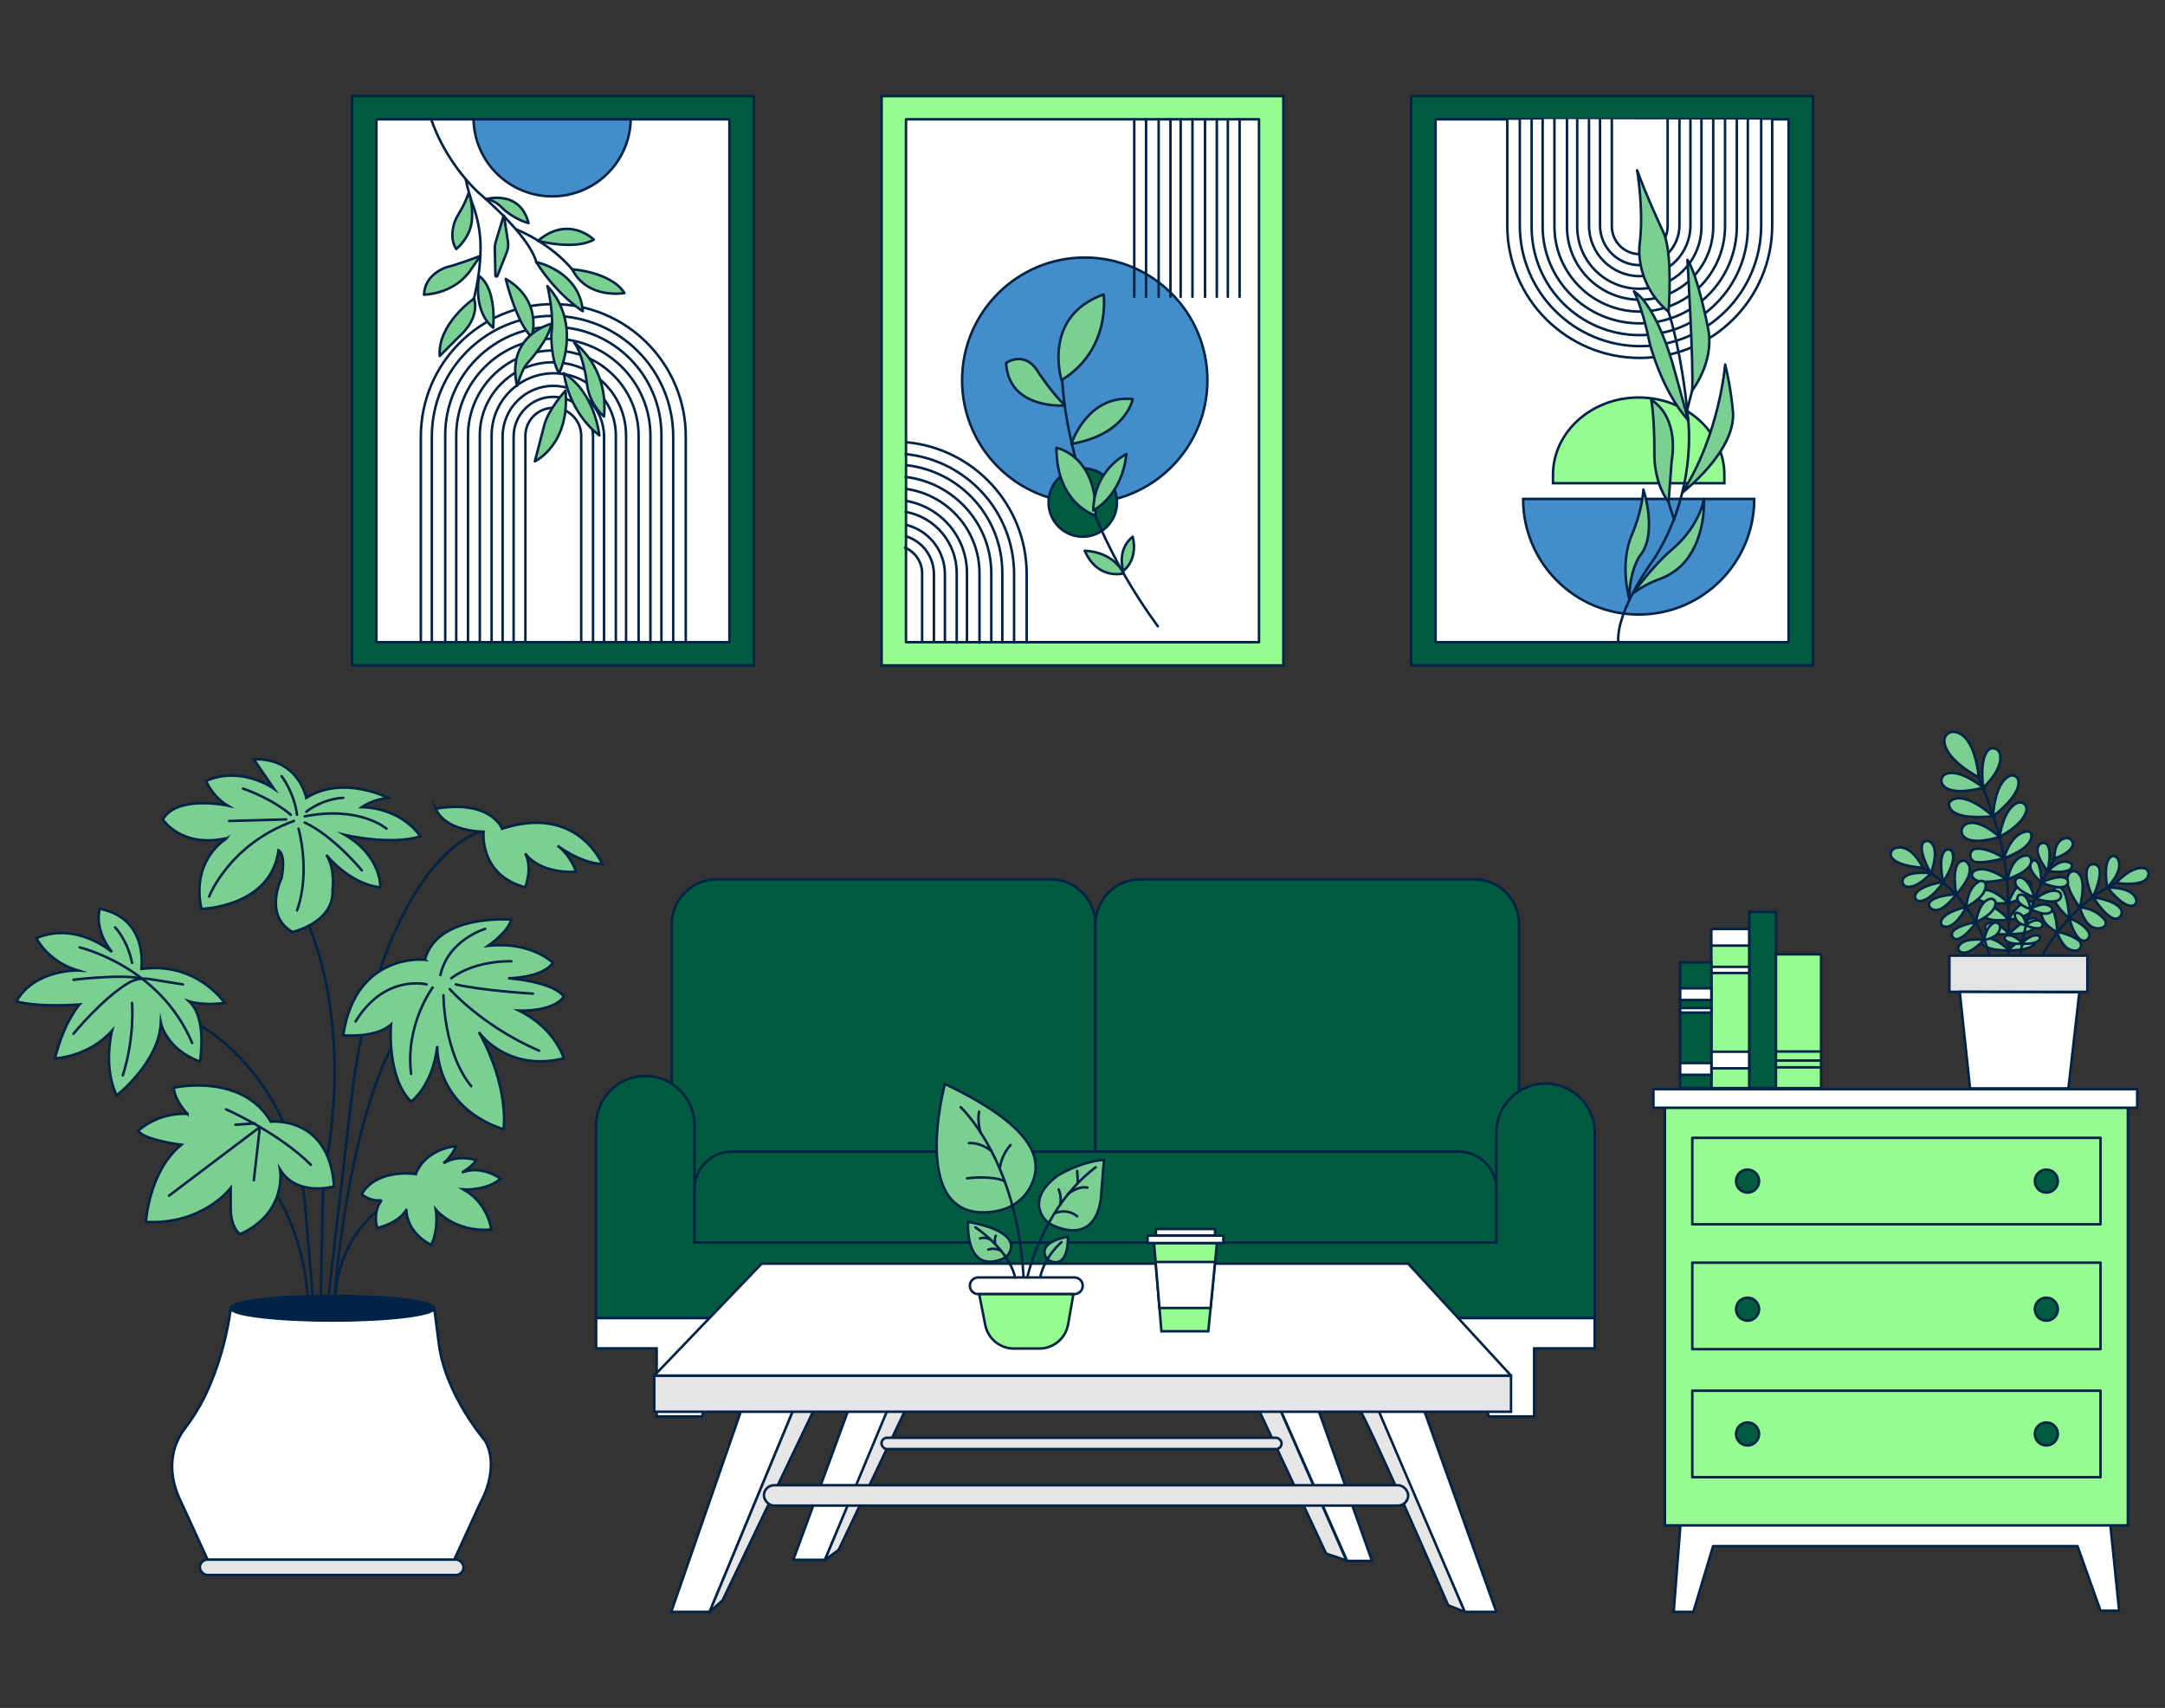 <?xml version="1.0" encoding="UTF-8"?>
<svg xmlns="http://www.w3.org/2000/svg" id="a" width="865.76" height="682.89" viewBox="0 0 865.76 682.89">
  <rect x="0" y="0" width="865.76" height="682.89" fill="#333333" stroke="none"/>
  <path d="m286.65,351.57h133.38c9.94,0,18.01,8.07,18.01,18.01v106.01h-169.4v-106.01c0-9.94,8.07-18.01,18.01-18.01Z" fill="#025a40" stroke="#002346" stroke-linecap="round" stroke-linejoin="round"></path>
  <path d="m456.05,351.57h133.38c9.94,0,18.01,8.07,18.01,18.01v106.01h-169.4v-106.01c0-9.94,8.07-18.01,18.01-18.01Z" fill="#025a40" stroke="#002346" stroke-linecap="round" stroke-linejoin="round"></path>
  <path d="m618.02,433.24c-10.86,0-19.66,8.8-19.66,19.66v43.86h-320.64v-46.89c0-10.86-8.8-19.66-19.66-19.66s-19.66,8.8-19.66,19.66v77.14h399.29v-74.11c0-10.86-8.8-19.66-19.66-19.66Z" fill="#025a40" stroke="#002346" stroke-linecap="round" stroke-linejoin="round"></path>
  <polygon points="637.69 527.02 238.39 527.02 238.39 539.12 262.59 539.12 262.59 566.34 280.74 566.34 288.17 539.12 587.91 539.12 595.34 566.34 613.49 566.34 613.49 539.12 637.69 539.12 637.69 527.02" fill="#fff" stroke="#002346" stroke-miterlimit="10"></polygon>
  <path d="m292.67,460.47h290.74c8.25,0,14.95,6.7,14.95,14.95v21.35h-320.64v-21.35c0-8.25,6.7-14.95,14.95-14.95Z" fill="#025a40" stroke="#002346" stroke-linecap="round" stroke-linejoin="round"></path>
  <polygon points="549.55 561.3 585.71 644.46 598.36 644.46 568.53 561.3 549.55 561.3" fill="#fff" stroke="#002346" stroke-linecap="round" stroke-linejoin="round"></polygon>
  <path d="m550.13,561.35s-8.91,2.03-7.54.69c1.37-1.35,36.52,79.8,36.52,79.8l6.6,2.63-35.57-83.11Z" fill="#e6e6e6" stroke="#002346" stroke-linecap="round" stroke-linejoin="round"></path>
  <polygon points="511.58 562.64 538.7 624.11 548.65 624.11 526.92 562.93 511.58 562.64" fill="#fff" stroke="#002346" stroke-linecap="round" stroke-linejoin="round"></polygon>
  <polygon points="538.41 623.92 530.3 621.15 502.68 562.2 511.71 563.17 538.41 623.92" fill="#e6e6e6" stroke="#002346" stroke-linecap="round" stroke-linejoin="round"></polygon>
  <polygon points="339.83 562.2 317.23 623.67 329.89 623.67 356.1 562.2 339.83 562.2" fill="#fff" stroke="#002346" stroke-miterlimit="10"></polygon>
  <polygon points="362.85 562.06 335.33 619.73 329.89 623.67 355.62 562.02 362.85 562.06" fill="#e6e6e6" stroke="#002346" stroke-linecap="round" stroke-linejoin="round"></polygon>
  <polygon points="298.25 558.59 268.42 644.46 283.78 644.46 319.04 559.49 298.25 558.59" fill="#fff" stroke="#002346" stroke-miterlimit="10"></polygon>
  <polygon points="283.78 644.46 288.95 639.85 326.54 561.46 319.33 558.7 283.78 644.46" fill="#e6e6e6" stroke="#002346" stroke-linecap="round" stroke-linejoin="round"></polygon>
  <rect x="305.48" y="593.84" width="257.63" height="8.14" rx="4.07" ry="4.07" fill="#e6e6e6" stroke="#002346" stroke-miterlimit="10"></rect>
  <rect x="352.49" y="574.86" width="160" height="4.52" rx="2.26" ry="2.26" fill="#e6e6e6" stroke="#002346" stroke-miterlimit="10"></rect>
  <polygon points="672.35 605.07 669.29 644.46 677.16 644.46 685.04 618.2 830.78 618.2 839.98 644.02 847.42 644.02 843.48 605.51 672.35 605.07" fill="#fff" stroke="#002346" stroke-linecap="round" stroke-linejoin="round"></polygon>
  <rect x="665.78" y="440.95" width="185.13" height="168.94" fill="#96fb93" stroke="#002346" stroke-miterlimit="10"></rect>
  <rect x="676.73" y="454.95" width="163.25" height="34.58" fill="none" stroke="#002346" stroke-linecap="round" stroke-linejoin="round"></rect>
  <rect x="676.73" y="504.85" width="163.25" height="34.58" fill="none" stroke="#002346" stroke-linecap="round" stroke-linejoin="round"></rect>
  <rect x="676.73" y="556.05" width="163.25" height="34.58" fill="none" stroke="#002346" stroke-linecap="round" stroke-linejoin="round"></rect>
  <circle cx="698.83" cy="472.24" r="4.6" fill="#025a40" stroke="#002346" stroke-linecap="round" stroke-linejoin="round"></circle>
  <circle cx="818.31" cy="472.24" r="4.6" fill="#025a40" stroke="#002346" stroke-linecap="round" stroke-linejoin="round"></circle>
  <circle cx="698.83" cy="523.45" r="4.6" fill="#025a40" stroke="#002346" stroke-linecap="round" stroke-linejoin="round"></circle>
  <circle cx="818.31" cy="523.45" r="4.6" fill="#025a40" stroke="#002346" stroke-linecap="round" stroke-linejoin="round"></circle>
  <circle cx="698.83" cy="573.34" r="4.6" fill="#025a40" stroke="#002346" stroke-linecap="round" stroke-linejoin="round"></circle>
  <circle cx="818.31" cy="573.34" r="4.6" fill="#025a40" stroke="#002346" stroke-linecap="round" stroke-linejoin="round"></circle>
  <path d="m161.93,409.63s-22.2,26.51-28.98,118.37" fill="none" stroke="#002346" stroke-linecap="round" stroke-linejoin="round"></path>
  <rect x="79.93" y="623.57" width="105.43" height="6.17" rx="3.08" ry="3.08" fill="#e3e4e5" stroke="#002346" stroke-miterlimit="10"></rect>
  <path d="m161.31,477.45s-30.21,11.71-27.13,50.56" fill="none" stroke="#002346" stroke-linecap="round" stroke-linejoin="round"></path>
  <path d="m166.25,469.43s-15.41-2.47-21.58,8.01c0,0,2.9,2.9,7.57,2.51.16-.01.26.16.16.28-.83,1.06-3.1,4.64-1.57,10.77,0,0,8.53-1.83,11.66-7.3.01-.02.05-.02.05,0-.03.99.06,8.88,9.87,14.08,0,0,3.08-5.55,1.85-14.18,0,0,7.4,9.25,22.2,8.01,0,0-1.23-10.48-11.1-16.03,0,0,9.25.62,14.8-4.32,0,0-7.4-5.55-15.41-2.47,0,0,4.32-2.47,5.55-4.93,0,0-6.78-2.47-12.95,1.23,0,0,3.7-3.08,4.93-6.78,0,0-11.71.62-16.03,11.1Z" fill="#7ccf92" stroke="#002346" stroke-miterlimit="10"></path>
  <path d="m193.99,331.94s-25.81,3.69-43.95,61.66c-4.55,14.52-7.61,29.47-9.35,44.59l-10.39,89.3" fill="none" stroke="#002346" stroke-linecap="round" stroke-linejoin="round"></path>
  <path d="m174.26,323.31s2.47,8.63,19.11,9.25c0,0-1.85,17.26,16.65,22.2,0,0,3.08-7.4,0-13.56,0,0,4.93,8.01,20.35,7.4,0,0-1.85-6.17-7.4-10.48,0,0,8.63,6.78,17.88,7.4,0,0-9.86-24.04-40.07-14.18,0,0-4.32-11.71-26.51-8.01Z" fill="#7ccf92" stroke="#002346" stroke-miterlimit="10"></path>
  <path d="m121.85,366.47s19.35,36.99,8.84,96.75c-.99,5.65-1.52,11.38-1.63,17.12l-1.04,52.59" fill="none" stroke="#002346" stroke-linecap="round" stroke-linejoin="round"></path>
  <path d="m56.5,387.43s3.08-20.35-16.65-24.04c0,0-2.47,8.01,4.93,17.26,0,0-14.18-12.33-30.21-5.55,0,0,4.32,9.25,16.65,12.95,0,0-17.26-.62-24.66,12.33,0,0,7.4,2.47,25.28,1.23,0,0-6.17,6.78-9.86,21.58,0,0,13.56-.62,22.81-11.1,0,0-3.7,14.18,1.85,25.89,0,0,16.86-13.07,17.68-29.04,0,0,2.05,10.54,15.62,15.48,0,0,3.08-17.26-4.32-24.04,0,0,5.55,1.85,14.18.62,0,0-11.1-16.65-33.29-13.56Z" fill="#7ccf92" stroke="#002346" stroke-miterlimit="10"></path>
  <path d="m31.84,378.8s32.06,7.4,45.01,38.23" fill="none" stroke="#002346" stroke-linecap="round" stroke-linejoin="round"></path>
  <path d="m29.37,413.33s11.95-14.52,22.12-20.38c2.51-1.45,5.45-1.97,8.31-1.5l13.35,2.16" fill="none" stroke="#002346" stroke-linecap="round" stroke-linejoin="round"></path>
  <path d="m46.02,370.79s4.93,4.93,6.78,14.18" fill="none" stroke="#002346" stroke-linecap="round" stroke-linejoin="round"></path>
  <path d="m29.37,391.75s18.67-2.33,27.21-.55" fill="none" stroke="#002346" stroke-linecap="round" stroke-linejoin="round"></path>
  <path d="m52.8,401s1.23,13.56-3.7,28.98" fill="none" stroke="#002346" stroke-linecap="round" stroke-linejoin="round"></path>
  <path d="m80.25,410.12s39.14,21.09,42.22,77.19l3.38,40.17" fill="none" stroke="#002346" stroke-linecap="round" stroke-linejoin="round"></path>
  <path d="m111.01,478.35s12.67,19.03,12.37,49.14" fill="none" stroke="#002346" stroke-linecap="round" stroke-linejoin="round"></path>
  <path d="m92.26,523.07s-1.69,17.37-10.35,35.25c-2.25,4.65-5.06,9.01-8.17,13.13-3.18,4.22-8.61,14.51-1.21,29.3l10.48,22.81h98.65l10.48-22.81s8.01-13.56,1.85-24.66c0,0-16.03-18.5-18.5-38.84l-1.85-14.18h-81.38Z" fill="#fff" stroke="#002346" stroke-miterlimit="10"></path>
  <ellipse cx="132.95" cy="523.07" rx="40.69" ry="4.93" fill="#002346" stroke="#002346" stroke-miterlimit="10"></ellipse>
  <path d="m90.43,335.39c-2.73,1.77-13.67,10.13-9.88,28,0,0,27.74-.62,30.83-23.43,0,0,3.08,1.23,1.23,11.1,0,0-7.4,14.8,4.32,21.58,0,0,16.65-3.7,16.03-16.65,0,0,1.23-8.63-2.47-14.18,0,0,9.25,11.71,21.58,12.95,0,0,.62-12.33-14.18-20.96,0,0,17.88,4.32,30.21.62,0,0-6.78-11.1-23.43-11.71,0,0,4.32-3.08,10.48-3.7,0,0-17.88-9.25-32.68,0,0,0-3.08-16.03-20.96-15.41l8.01,11.71s-12.95-9.25-27.13-3.08c0,0,2.47,6.17,8.63,9.86,0,0-20.35-4.32-25.89,5.55,0,0,7.21,11.42,25.2,7.55.13-.03.2.14.09.21Z" fill="#7ccf92" stroke="#002346" stroke-miterlimit="10"></path>
  <path d="m117.54,328.25c-25.89,9.25-33.91,30.21-33.91,30.21" fill="none" stroke="#002346" stroke-linecap="round" stroke-linejoin="round"></path>
  <path d="m97.19,315.3s11.1,3.7,19.11,10.48" fill="none" stroke="#002346" stroke-linecap="round" stroke-linejoin="round"></path>
  <path d="m112.61,310.37s4.93,6.17,6.17,15.41" fill="none" stroke="#002346" stroke-linecap="round" stroke-linejoin="round"></path>
  <path d="m154.53,331.33s-10.48-9.25-32.68-4.93" fill="none" stroke="#002346" stroke-linecap="round" stroke-linejoin="round"></path>
  <path d="m144.67,347.97s-11.1-13.56-22.81-19.11" fill="none" stroke="#002346" stroke-linecap="round" stroke-linejoin="round"></path>
  <path d="m119.39,331.33s4.93,17.26-.62,32.68" fill="none" stroke="#002346" stroke-linecap="round" stroke-linejoin="round"></path>
  <line x1="91.64" y1="328.25" x2="114.46" y2="327.63" fill="none" stroke="#002346" stroke-linecap="round" stroke-linejoin="round"></line>
  <path d="m137.27,319s-7.4,0-14.8,5.55" fill="none" stroke="#002346" stroke-linecap="round" stroke-linejoin="round"></path>
  <path d="m169.94,383.73s-27.74-3.08-32.68,30.21c0,0,12.95,1.23,19.11-4.32,0,0-1.85,20.96,8.01,30.83,0,0,8.63-6.17,10.48-22.2,0,0-1.23,24.04,26.51,33.29,0,0,2.47-16.65-9.86-38.84,0,0,11.1,16.03,33.91,10.48,0,0-3.08-11.71-17.88-19.11,0,0,13.56.62,17.88-5.55,0,0-2.47-5.55-22.2-7.4,0,0,13.56,0,17.88-6.17,0,0-8.63-8.63-25.89-6.78,0,0,8.01-5.55,9.25-10.48,0,0-29.59-2.47-34.53,16.03Z" fill="#7ccf92" stroke="#002346" stroke-miterlimit="10"></path>
  <path d="m170.56,393.6s-16.65-4.32-28.36,14.8" fill="none" stroke="#002346" stroke-linecap="round" stroke-linejoin="round"></path>
  <path d="m173.03,394.83s-11.1,14.8-8.63,34.53" fill="none" stroke="#002346" stroke-linecap="round" stroke-linejoin="round"></path>
  <path d="m193.99,371.4s-14.8,4.32-17.88,18.5" fill="none" stroke="#002346" stroke-linecap="round" stroke-linejoin="round"></path>
  <path d="m204.47,384.35s-14.18-.62-24.04,6.78" fill="none" stroke="#002346" stroke-linecap="round" stroke-linejoin="round"></path>
  <path d="m213.1,397.3s-20.35-1.23-30.83-3.7" fill="none" stroke="#002346" stroke-linecap="round" stroke-linejoin="round"></path>
  <path d="m179.81,395.45s12.95,14.8,35.76,24.66" fill="none" stroke="#002346" stroke-linecap="round" stroke-linejoin="round"></path>
  <path d="m177.34,397.91s0,22.81,11.1,36.38" fill="none" stroke="#002346" stroke-linecap="round" stroke-linejoin="round"></path>
  <path d="m75,445.39s-4.93-4.93-5.55-10.48c0,0,27.13-6.17,38.84,13.56,0,0,23.43-2.47,25.28,25.89,0,0-14.8,4.32-21.58-6.78,0,0,3.08,17.26-16.03,25.89,0,0-3.7-2.47-3.7-10.48v-8.01s-11.1,14.8-33.91,13.56c0,0,1.23-20.35,14.18-30.83,0,0-14.8-1.85-17.26-5.55,0,0,7.4-7.4,19.73-6.78Z" fill="#7ccf92" stroke="#002346" stroke-miterlimit="10"></path>
  <path d="m90.41,443.54s20.96,9.25,33.91,22.2" fill="none" stroke="#002346" stroke-linecap="round" stroke-linejoin="round"></path>
  <polyline points="67.6 478.06 103.92 450.63 101.51 471.9" fill="none" stroke="#002346" stroke-linecap="round" stroke-linejoin="round"></polyline>
  <line x1="94.11" y1="449.7" x2="101.93" y2="449.18" fill="none" stroke="#002346" stroke-linecap="round" stroke-linejoin="round"></line>
  <rect x="261.64" y="550" width="342.6" height="14.46" fill="#e6e6e6" stroke="#002346" stroke-miterlimit="10"></rect>
  <polygon points="261.64 550 304.58 505.25 563.11 505.25 604.24 550 261.64 550" fill="#fff" stroke="#002346" stroke-linecap="round" stroke-linejoin="round"></polygon>
  <rect x="661.19" y="435.48" width="193.45" height="7.44" fill="#fff" stroke="#002346" stroke-linecap="round" stroke-linejoin="round"></rect>
  <path d="m789.19,306.22s5.84,12.02,10,27.09c2.5,9.04,3.78,18.38,3.89,27.76l.25,20.87" fill="none" stroke="#002346" stroke-linecap="round" stroke-linejoin="round"></path>
  <path d="m791.31,310.8s-13.21-6.66-13.78-14.33c-.17-2.32,1.77-4.15,4.08-3.83,3.3.47,8.01,3.79,9.7,18.16Z" fill="#7ccf92" stroke="#002346" stroke-miterlimit="10"></path>
  <path d="m793.09,314.94s-1.66-10.78,1.79-14.81c1.48-1.73,4.33-.95,4.87,1.27.63,2.58-.02,7.01-6.67,13.54Z" fill="#7ccf92" stroke="#002346" stroke-miterlimit="10"></path>
  <path d="m793.09,314.94s-9.5-7.88-15.04-5.44c-1.58.7-2.23,2.68-1.29,4.13,1.34,2.04,5.22,4.11,16.32,1.31Z" fill="#7ccf92" stroke="#002346" stroke-miterlimit="10"></path>
  <path d="m797.03,326.37s.36-12.99,6.48-16.07c1.52-.76,3.39.19,3.64,1.87.37,2.49-1.06,6.99-10.12,14.2Z" fill="#7ccf92" stroke="#002346" stroke-miterlimit="10"></path>
  <path d="m797.03,326.37s-11.97-11.18-17.49-5.67c0,0-2.76,7.59,17.49,5.67Z" fill="#7ccf92" stroke="#002346" stroke-miterlimit="10"></path>
  <path d="m799.59,334.65s1.5-11.4,7.23-13.65c1.93-.75,3.93.91,3.54,2.94-.48,2.49-2.8,6.25-10.77,10.71Z" fill="#7ccf92" stroke="#002346" stroke-miterlimit="10"></path>
  <path d="m799.59,334.65s-8.19-7.72-13.41-5.12c-1.46.73-2.2,2.48-1.53,3.97.93,2.07,4.19,4.26,14.94,1.15Z" fill="#7ccf92" stroke="#002346" stroke-miterlimit="10"></path>
  <path d="m801.36,343.12s2.67-10.1,9.32-10.69c.84-.07,1.61.53,1.68,1.37.16,1.96-1.1,5.72-11,9.32Z" fill="#7ccf92" stroke="#002346" stroke-miterlimit="10"></path>
  <path d="m801.36,343.12s-6.25-4.2-11.06-3.77c-3.17.28-3.24,4.9-.08,5.3,2.21.28,5.68,0,11.15-1.53Z" fill="#7ccf92" stroke="#002346" stroke-miterlimit="10"></path>
  <path d="m802.86,351.52s1.39-9.3,7.57-9.47c.59-.02,1.16.29,1.45.8.84,1.47,1.23,4.89-9.02,8.67Z" fill="#7ccf92" stroke="#002346" stroke-miterlimit="10"></path>
  <path d="m802.17,351.52c-.74-.67-8.36-5.9-12.72-3.24-.81.49-1.15,1.54-.65,2.35.65,1.06,2.18,3.25,13.38.89Z" fill="#7ccf92" stroke="#002346" stroke-miterlimit="10"></path>
  <path d="m803.08,361.07s-8.37-8.64-12.51-3.81c0,0-2.57,4.86,12.51,3.81Z" fill="#7ccf92" stroke="#002346" stroke-miterlimit="10"></path>
  <path d="m803.08,361.07s3.04-9.07,8.08-8.76c.52.03.95.43,1.05.95.31,1.66-.1,5.46-9.13,7.82Z" fill="#7ccf92" stroke="#002346" stroke-miterlimit="10"></path>
  <path d="m803.19,367.71s3.88-7.62,8.78-7.3c.91.06,1.55.85,1.4,1.75-.31,1.79-2.11,4.69-10.18,5.55Z" fill="#7ccf92" stroke="#002346" stroke-miterlimit="10"></path>
  <path d="m803.19,367.71s-7.1-8.38-10.55-4.24c0,0-2.35,5.73,10.55,4.24Z" fill="#7ccf92" stroke="#002346" stroke-miterlimit="10"></path>
  <path d="m803.36,373.44s6.58-6.58,10.07-6.38c.83.05,1.41.85,1.27,1.67-.29,1.77-2.09,4.98-11.34,4.71Z" fill="#7ccf92" stroke="#002346" stroke-miterlimit="10"></path>
  <path d="m803.36,373.44s-4.22-5.3-8.09-4.33c-1.15.29-1.85,1.57-1.25,2.59.67,1.16,2.89,2.28,9.34,1.74Z" fill="#7ccf92" stroke="#002346" stroke-miterlimit="10"></path>
  <path d="m802.99,380.02s4.14-4.66,8.84-5.01c1.62-.12,2.48,1.9,1.23,2.93-1.31,1.08-4.13,2.07-10.07,2.07Z" fill="#7ccf92" stroke="#002346" stroke-miterlimit="10"></path>
  <path d="m803.31,380.02s-4.14-4.66-8.84-5.01c-1.62-.12-2.48,1.9-1.23,2.93,1.31,1.08,4.13,2.07,10.07,2.07Z" fill="#7ccf92" stroke="#002346" stroke-miterlimit="10"></path>
  <path d="m849.2,351.74s-18.82,6.11-32.52,30.3" fill="none" stroke="#002346" stroke-linecap="round" stroke-linejoin="round"></path>
  <path d="m846.19,353.04s5.87-6.73,11.08-5.94c1.15.17,2,1.18,1.93,2.34-.12,2.05-2.11,4.93-13.01,3.6Z" fill="#7ccf92" stroke="#002346" stroke-miterlimit="10"></path>
  <path d="m842.65,354.89s-1.8-9.55,1.26-12.16c.91-.78,2.28-.51,2.9.52,1.03,1.7,1.69,5.35-4.16,11.64Z" fill="#7ccf92" stroke="#002346" stroke-miterlimit="10"></path>
  <path d="m842.82,354.92s5.87,7.75,9.86,7.23c1.19-.15,1.91-1.35,1.56-2.5-.57-1.9-2.83-4.85-11.42-4.73Z" fill="#7ccf92" stroke="#002346" stroke-miterlimit="10"></path>
  <path d="m836.91,358.77s-3.7-7.31-2.19-11.56c.85-2.41,4.41-2.14,4.87.38.36,1.97-.11,5.36-2.68,11.18Z" fill="#7ccf92" stroke="#002346" stroke-miterlimit="10"></path>
  <path d="m837.07,358.8s8.14.89,10.88,4.47c1.55,2.03-.61,4.86-2.97,3.87-1.85-.78-4.44-3.02-7.91-8.34Z" fill="#7ccf92" stroke="#002346" stroke-miterlimit="10"></path>
  <path d="m831.69,362.82s-7.62-9.7-4.07-13.77c.55-.63,1.38-.88,2.18-.65,1.83.53,4.67,3.08,1.89,14.42Z" fill="#7ccf92" stroke="#002346" stroke-miterlimit="10"></path>
  <path d="m831.69,362.82s5.76-.03,9.93,4.92c.88,1.04.48,2.68-.81,3.12-2.5.84-6.58.59-9.12-8.04Z" fill="#7ccf92" stroke="#002346" stroke-miterlimit="10"></path>
  <path d="m827.47,367.2s-9.31-7.88-5.86-12.01c0,0,4.83-4.25,5.86,12.01Z" fill="#7ccf92" stroke="#002346" stroke-miterlimit="10"></path>
  <path d="m827.47,367.2s5.51,1.71,7.74,5.48c1.18,1.98-1.02,4.31-3.01,3.15-1.49-.87-3.19-3.21-4.73-8.63Z" fill="#7ccf92" stroke="#002346" stroke-miterlimit="10"></path>
  <path d="m822.75,372.77s-7.71-3.66-6.11-8.95c.52-1.73,2.88-2.07,3.89-.57.96,1.42,1.86,4.2,2.23,9.53Z" fill="#7ccf92" stroke="#002346" stroke-miterlimit="10"></path>
  <path d="m822.58,372.46s2.24,8.23,7.73,7.6c1.8-.21,2.55-2.47,1.25-3.72-1.23-1.19-3.81-2.57-8.98-3.87Z" fill="#7ccf92" stroke="#002346" stroke-miterlimit="10"></path>
  <path d="m765.05,344.84s23.17,10.25,30.55,37.2" fill="none" stroke="#002346" stroke-linecap="round" stroke-linejoin="round"></path>
  <path d="m768.97,346.97s-9.69-.48-12.39-3.91c-1.09-1.39-.36-3.45,1.33-3.96,2.37-.72,6.72-.47,11.06,7.87Z" fill="#7ccf92" stroke="#002346" stroke-miterlimit="10"></path>
  <path d="m772.17,349.16s-4.42-7.23-3.57-11.28c.31-1.48,2.13-2.16,3.32-1.23,1.58,1.23,3.07,4.38.25,12.51Z" fill="#7ccf92" stroke="#002346" stroke-miterlimit="10"></path>
  <path d="m772.17,349.16s-7.44-1.03-10.59,1.55c-1.4,1.15-.88,3.47.9,3.8,1.86.35,4.96-.41,9.69-5.35Z" fill="#7ccf92" stroke="#002346" stroke-miterlimit="10"></path>
  <path d="m777.06,352.53s-2.28-9.41.7-12.36c.94-.93,2.48-.59,2.97.64.67,1.7.65,5.15-3.67,11.72Z" fill="#7ccf92" stroke="#002346" stroke-miterlimit="10"></path>
  <path d="m777.18,352.63s-9.6,1.27-11.27,5.12c-.53,1.21.35,2.53,1.67,2.53,1.83.01,5.03-1.25,9.6-7.65Z" fill="#7ccf92" stroke="#002346" stroke-miterlimit="10"></path>
  <path d="m782.29,357.59s-2.75-14.13,3.46-13.44c0,0,6.19,2.74-3.46,13.44Z" fill="#7ccf92" stroke="#002346" stroke-miterlimit="10"></path>
  <path d="m782.29,357.59s-8.94.29-10.72,3.37c-.36.63-.23,1.42.27,1.95,1.18,1.23,4.27,2.65,10.45-5.32Z" fill="#7ccf92" stroke="#002346" stroke-miterlimit="10"></path>
  <path d="m786.33,362.64s.17-7.65,5.18-10.24c1.09-.57,2.46.14,2.56,1.36.16,1.97-.98,5.19-7.74,8.88Z" fill="#7ccf92" stroke="#002346" stroke-miterlimit="10"></path>
  <path d="m786.33,362.64s-8.61,1.74-10.07,5.51c-.36.94.1,1.98,1.06,2.27,1.63.5,4.79-.04,9.01-7.78Z" fill="#7ccf92" stroke="#002346" stroke-miterlimit="10"></path>
  <path d="m790.21,368.72s.87-8.34,5.7-9.33c1.05-.21,2.07.58,2.08,1.65.02,1.72-1.21,4.55-7.78,7.68Z" fill="#7ccf92" stroke="#002346" stroke-miterlimit="10"></path>
  <path d="m790.21,368.72s-6.6.95-9.13,3.55c-1.37,1.4.04,3.74,1.91,3.14,1.67-.53,4.09-2.21,7.22-6.69Z" fill="#7ccf92" stroke="#002346" stroke-miterlimit="10"></path>
  <path d="m793.42,375.8s.96-6.08,4.31-6.89c1.08-.26,2.11.64,2.08,1.75-.04,1.7-1.07,4.21-6.39,5.14Z" fill="#7ccf92" stroke="#002346" stroke-miterlimit="10"></path>
  <path d="m793.42,375.8s-9.74-1.3-10.43,3.53c0,0,1.55,5.36,10.43-3.53Z" fill="#7ccf92" stroke="#002346" stroke-miterlimit="10"></path>
  <path d="m824.37,339.33s-13.6,17.84-16.45,42.71" fill="none" stroke="#002346" stroke-linecap="round" stroke-linejoin="round"></path>
  <path d="m821.57,343.26s-.51-7.44,4.66-8.16c1.8-.25,3.22,1.57,2.49,3.23-.65,1.48-2.52,3.28-7.16,4.93Z" fill="#7ccf92" stroke="#002346" stroke-miterlimit="10"></path>
  <path d="m819.04,348.32s4.92-5.75,8.97-3.15c.43.27.66.78.56,1.28-.22,1.14-1.78,2.85-9.53,1.87Z" fill="#7ccf92" stroke="#002346" stroke-miterlimit="10"></path>
  <path d="m818.85,348.29s-6.9-8.28-2.76-11.04c0,0,5.52-2.76,2.76,11.04Z" fill="#7ccf92" stroke="#002346" stroke-miterlimit="10"></path>
  <path d="m816.34,352.87s-6.83-5.72-3.54-8.6c0,0,3.1-2.68,3.54,8.6Z" fill="#7ccf92" stroke="#002346" stroke-miterlimit="10"></path>
  <path d="m816.34,352.87s6.65-3.32,9.71-1.72c.94.49,1.24,1.75.57,2.56-.91,1.09-3.42,1.94-10.28-.84Z" fill="#7ccf92" stroke="#002346" stroke-miterlimit="10"></path>
  <path d="m814.02,359.33s5.23-4.19,8.86-2.99c1.38.46,1.82,2.31.71,3.25s-3.71,1.47-9.57-.26Z" fill="#7ccf92" stroke="#002346" stroke-miterlimit="10"></path>
  <path d="m813.5,358.83s-1.49-6.53-5.07-7.86c-1.36-.5-2.86.67-2.58,2.1s1.99,3.46,7.65,5.76Z" fill="#7ccf92" stroke="#002346" stroke-miterlimit="10"></path>
  <path d="m811.95,363.47s5.33-3.55,8.3-.78c.53.49.57,1.33.05,1.83-.9.87-3.1,1.58-8.36-1.05Z" fill="#7ccf92" stroke="#002346" stroke-miterlimit="10"></path>
  <path d="m811.95,363.47s-6.15-1.85-5.09-4.96c.14-.42.52-.72.96-.79,1.08-.17,3.14.29,4.14,5.75Z" fill="#7ccf92" stroke="#002346" stroke-miterlimit="10"></path>
  <path d="m810.13,370.02s3.24-3.16,5.91-1.61c.66.39.98,1.23.62,1.91-.46.86-1.96,1.51-6.53-.3Z" fill="#7ccf92" stroke="#002346" stroke-miterlimit="10"></path>
  <path d="m810.13,370.02s-.2-4.27-3.35-5.05c-.58-.14-1.13.33-1.08.92.11,1.3.85,3.43,4.43,4.13Z" fill="#7ccf92" stroke="#002346" stroke-miterlimit="10"></path>
  <path d="m808.51,377.26s3.31-3.86,6.48-3.2c.74.16,1.06,1.09.57,1.67-.76.91-2.6,1.93-7.05,1.52Z" fill="#7ccf92" stroke="#002346" stroke-miterlimit="10"></path>
  <path d="m808.89,377.26s-3.31-3.86-6.48-3.2c-.74.16-1.06,1.09-.57,1.67.76.91,2.6,1.93,7.05,1.52Z" fill="#7ccf92" stroke="#002346" stroke-miterlimit="10"></path>
  <rect x="779.54" y="382.09" width="55.18" height="14.48" fill="#e3e4e5" stroke="#002346" stroke-miterlimit="10"></rect>
  <polygon points="783.68 396.57 787.81 435.19 827.13 435.19 831.51 396.72 783.68 396.57" fill="#fff" stroke="#002346" stroke-miterlimit="10"></polygon>
  <path d="m387.1,488.52s-1.41,20.64,13.45,14.96c1.66-.64,3.01-1.96,3.55-3.65,1-3.17-.51-8.21-16.99-11.31Z" fill="#7ccf92" stroke="#002346" stroke-miterlimit="10"></path>
  <path d="m427.05,494.44s-10.63,1.7-9.26,7.07c.38,1.48,1.58,2.63,3.06,3.01,2.42.62,6.2-.01,6.2-10.07Z" fill="#7ccf92" stroke="#002346" stroke-miterlimit="10"></path>
  <path d="m416.03,484.47c-1.27-3.49-.87-8.63,6.95-14.44,0,0,8.88-5.55,18.49-6.29l-1.11,13.68s-.15,20.42-18.69,12.82c-2.59-1.06-4.69-3.14-5.64-5.77Z" fill="#7ccf92" stroke="#002346" stroke-miterlimit="10"></path>
  <path d="m432.97,514.09c0,.92-.37,1.75-.98,2.36-.6.6-1.44.97-2.35.97h-38.47c-1.84,0-3.33-1.49-3.33-3.33,0-.92.37-1.75.98-2.35.6-.6,1.44-.98,2.35-.98h38.47c1.84,0,3.33,1.49,3.33,3.33Z" fill="#fff" stroke="#002346" stroke-miterlimit="10"></path>
  <path d="m429.24,517.42l-2.11,12.1c-.98,5.59-5.83,9.67-11.5,9.67h-10.18c-5.58,0-10.37-3.94-11.45-9.41l-2.44-12.35h37.68Z" fill="#96fb93" stroke="#002346" stroke-miterlimit="10"></path>
  <path d="m377.86,433.41s-15.55,57.52,20.8,50.79c5.81-1.08,10.92-4.67,13.55-9.97,4.41-8.88,4.48-22.33-34.35-40.83Z" fill="#7ccf92" stroke="#002346" stroke-miterlimit="10"></path>
  <path d="m384.14,442.66s22.56,20.71,25.15,67.68" fill="none" stroke="#002346" stroke-linecap="round" stroke-linejoin="round"></path>
  <path d="m386.73,471.13s9.3-1.27,14.82,1.03" fill="none" stroke="#002346" stroke-linecap="round" stroke-linejoin="round"></path>
  <path d="m404.12,457.82s-3.33,3.28-4.25,8.85" fill="none" stroke="#002346" stroke-linecap="round" stroke-linejoin="round"></path>
  <path d="m387.47,457.08s3.86-.63,8.59,2.83" fill="none" stroke="#002346" stroke-linecap="round" stroke-linejoin="round"></path>
  <path d="m391.54,444.5s-.84,3.12.5,8.22" fill="none" stroke="#002346" stroke-linecap="round" stroke-linejoin="round"></path>
  <path d="m410.81,510.76s5.88-27.79,27.33-44.06" fill="none" stroke="#002346" stroke-linecap="round" stroke-linejoin="round"></path>
  <path d="m421.94,484.98s4.74-2.01,8.81,1.32" fill="none" stroke="#002346" stroke-linecap="round" stroke-linejoin="round"></path>
  <path d="m426.93,477.56s3.82-3.47,7.89-2.73" fill="none" stroke="#002346" stroke-linecap="round" stroke-linejoin="round"></path>
  <line x1="430.75" y1="468.18" x2="431.02" y2="472.83" fill="none" stroke="#002346" stroke-linecap="round" stroke-linejoin="round"></line>
  <path d="m423.35,475.57s1.27,2.66.64,5.95" fill="none" stroke="#002346" stroke-linecap="round" stroke-linejoin="round"></path>
  <path d="m390.06,490.74s13.3,8.7,15.89,20.07" fill="none" stroke="#002346" stroke-linecap="round" stroke-linejoin="round"></path>
  <path d="m395.24,499.61s2.16-.94,4.96.45" fill="none" stroke="#002346" stroke-linecap="round" stroke-linejoin="round"></path>
  <path d="m398.2,494.07s-.71,1.34-.17,3.44" fill="none" stroke="#002346" stroke-linecap="round" stroke-linejoin="round"></path>
  <path d="m391.91,495.18s1.48-.74,3.83.29" fill="none" stroke="#002346" stroke-linecap="round" stroke-linejoin="round"></path>
  <path d="m424.46,496.65s-6.66,5.55-8.51,14.05" fill="none" stroke="#002346" stroke-linecap="round" stroke-linejoin="round"></path>
  <rect x="462.25" y="491.4" width="23.63" height="2.57" fill="#fff" stroke="#002346" stroke-miterlimit="10"></rect>
  <polygon points="461.48 497 464.44 532.28 483.19 532.28 486.66 497 461.48 497" fill="#96fb93" stroke="#002346" stroke-miterlimit="10"></polygon>
  <polygon points="462.12 504.58 485.88 504.58 484.1 522.97 463.66 522.97 462.12 504.58" fill="#fff" stroke="#002346" stroke-miterlimit="10"></polygon>
  <rect x="458.91" y="494.05" width="30.31" height="2.95" fill="#fff" stroke="#002346" stroke-miterlimit="10"></rect>
  <rect x="684.35" y="374.67" width="15.21" height="60.39" fill="#96fb93" stroke="#002346" stroke-miterlimit="10"></rect>
  <rect x="684.35" y="371.45" width="15.21" height="6.63" fill="#955f7a"></rect>
  <rect x="684.35" y="371.45" width="15.21" height="6.63" fill="#fff" stroke="#002346" stroke-miterlimit="10"></rect>
  <rect x="684.35" y="386.58" width="15.21" height="2.46" fill="#fff" stroke="#002346" stroke-miterlimit="10"></rect>
  <rect x="684.35" y="420.51" width="15.21" height="6.64" fill="#fff" stroke="#002346" stroke-miterlimit="10"></rect>
  <rect x="699.56" y="364.6" width="10.63" height="70.45" fill="#025a40" stroke="#002346" stroke-miterlimit="10"></rect>
  <rect x="710.18" y="381.57" width="18.05" height="53.51" fill="#96fb93" stroke="#002346" stroke-miterlimit="10"></rect>
  <rect x="671.89" y="384.78" width="12.46" height="50.28" fill="#025a40" stroke="#002346" stroke-miterlimit="10"></rect>
  <rect x="671.89" y="425.05" width="12.46" height="4.69" fill="#fff" stroke="#002346" stroke-miterlimit="10"></rect>
  <rect x="671.89" y="395.15" width="12.46" height="4.69" fill="#fff" stroke="#002346" stroke-miterlimit="10"></rect>
  <rect x="671.89" y="403.04" width="12.46" height="1.82" fill="#fff" stroke="#002346" stroke-miterlimit="10"></rect>
  <line x1="710.76" y1="420.43" x2="727.55" y2="420.43" fill="none" stroke="#002346" stroke-linecap="round" stroke-linejoin="round"></line>
  <line x1="710.76" y1="424.04" x2="727.55" y2="424.04" fill="none" stroke="#002346" stroke-linecap="round" stroke-linejoin="round"></line>
  <line x1="710.76" y1="426.76" x2="727.55" y2="426.76" fill="none" stroke="#002346" stroke-linecap="round" stroke-linejoin="round"></line>
  <rect x="140.78" y="38.43" width="160.65" height="227.62" fill="#025a40" stroke="#002346" stroke-linecap="round" stroke-linejoin="round"></rect>
  <rect x="150.53" y="47.7" width="141.16" height="209.07" fill="#fff" stroke="#002346" stroke-linecap="round" stroke-linejoin="round"></rect>
  <path d="m168.29,256.71v-82.15c0-29.26,23.72-52.97,52.97-52.97h0c29.26,0,52.97,23.72,52.97,52.97v82.15" fill="none" stroke="#002346" stroke-linecap="round" stroke-linejoin="round"></path>
  <path d="m172.69,256.46v-81.9c0-26.65,21.61-48.26,48.26-48.26h0c26.65,0,48.26,21.61,48.26,48.26v81.9" fill="none" stroke="#002346" stroke-linecap="round" stroke-linejoin="round"></path>
  <path d="m178.04,256.82v-82.89c0-23.87,19.35-43.23,43.23-43.23h0c23.87,0,43.23,19.35,43.23,43.23v82.89" fill="none" stroke="#002346" stroke-linecap="round" stroke-linejoin="round"></path>
  <path d="m182.44,256.8v-82.56c0-21.44,17.38-38.83,38.83-38.83h0c21.44,0,38.83,17.38,38.83,38.83v82.78" fill="none" stroke="#002346" stroke-linecap="round" stroke-linejoin="round"></path>
  <path d="m187.15,256.8v-82.56c0-18.84,15.27-34.11,34.11-34.11h0c18.84,0,34.11,15.27,34.11,34.11v82.56" fill="none" stroke="#002346" stroke-linecap="round" stroke-linejoin="round"></path>
  <path d="m191.87,256.71v-82.62c0-16.15,13.09-29.24,29.24-29.24h0c16.15,0,29.24,13.09,29.24,29.24v82.8" fill="none" stroke="#002346" stroke-linecap="round" stroke-linejoin="round"></path>
  <path d="m196.59,256.71v-82.62c0-13.72,11.12-24.84,24.84-24.84h0c13.72,0,24.84,11.12,24.84,24.84v82.62" fill="none" stroke="#002346" stroke-linecap="round" stroke-linejoin="round"></path>
  <path d="m200.99,256.71v-82.15c0-11.2,9.08-20.28,20.28-20.28h0c11.2,0,20.28,9.08,20.28,20.28v82.15" fill="none" stroke="#002346" stroke-linecap="round" stroke-linejoin="round"></path>
  <path d="m205.39,256.71v-82.15c0-8.77,7.11-15.88,15.88-15.88h0c8.77,0,15.88,7.11,15.88,15.88v82.15" fill="none" stroke="#002346" stroke-linecap="round" stroke-linejoin="round"></path>
  <path d="m210.1,256.88v-82.64c0-6.16,5-11.16,11.16-11.16h0c6.16,0,11.16,5,11.16,11.16v82.46" fill="none" stroke="#002346" stroke-linecap="round" stroke-linejoin="round"></path>
  <path d="m252.23,47.7c-.34,17.07-14.28,30.81-31.43,30.81s-31.1-13.74-31.43-30.81h62.87Z" fill="#438dca" stroke="#002346" stroke-miterlimit="10"></path>
  <path d="m172.42,47.59s4.67,15.83,18.82,29.35c0,0,20.44,16.98,23.26,27.98" fill="none" stroke="#002346" stroke-linecap="round" stroke-linejoin="round"></path>
  <path d="m201.54,86.27c-.01-.07-.11-.08-.13,0l-3.07,10.1c-.33,1.09-.48,2.22-.46,3.35l.23,10.48c0,.43.61.54.77.14l3.64-9.14c.64-1.47.85-3.09.6-4.67l-1.59-10.25Z" fill="#7ccf92" stroke="#002346" stroke-linecap="round" stroke-linejoin="round"></path>
  <path d="m194.37,79.62s13.53-3.94,16.99,9.58c0,0-5.82-1.32-11.15-6.64-1.56-1.56-3.55-2.61-5.74-2.93-.03,0-.07,0-.1-.01Z" fill="#7ccf92" stroke="#002346" stroke-linecap="round" stroke-linejoin="round"></path>
  <path d="m214.44,104.78s17.35,3.6,18.61,19.64c0,0-10.19-6.27-18.61-19.64Z" fill="#7ccf92" stroke="#002346" stroke-linecap="round" stroke-linejoin="round"></path>
  <path d="m206.45,91.73s14.03,5.33,23.46,17.28" fill="none" stroke="#002346" stroke-linecap="round" stroke-linejoin="round"></path>
  <path d="m237.46,95.8s-10.1-9.99-22.34.51c0,0,14.8,3.9,22.34-.51Z" fill="#7ccf92" stroke="#002346" stroke-linecap="round" stroke-linejoin="round"></path>
  <path d="m228.81,107.67s15.56,1.02,20.9,9.51c0,0-14.77,2.67-20.9-9.51Z" fill="#7ccf92" stroke="#002346" stroke-linecap="round" stroke-linejoin="round"></path>
  <path d="m186.29,71.82s.81,4.58,2.86,10.26c1.98,5.47,3.05,11.24,3.02,17.05s-.76,13.16-3.13,22.14" fill="none" stroke="#002346" stroke-linecap="round" stroke-linejoin="round"></path>
  <path d="m187.41,77.17s-1.23,3.92-4.02,8.38c-1.33,2.12-2.18,4.52-2.42,7.02-.21,2.22.03,4.78,1.47,7,0,0,5.97-4.72,6.29-11.95,0,0,.51-6.45-1.32-10.46Z" fill="#7ccf92" stroke="#002346" stroke-linecap="round" stroke-linejoin="round"></path>
  <path d="m192.11,102.33s-9.36,3.54-13.44,4.48c0,0-8.8,2.52-9.12,11,0,0,11,0,17.92-8.8l4.64-6.68Z" fill="#7ccf92" stroke="#002346" stroke-linecap="round" stroke-linejoin="round"></path>
  <path d="m191.6,110.33s-2.87,13.77,5.61,20.69c0,0,1.66-15.28-5.61-20.69Z" fill="#7ccf92" stroke="#002346" stroke-linecap="round" stroke-linejoin="round"></path>
  <path d="m189.57,119.35s-14.67,10.1-13.73,22.99l8.17-8.17s7.97-6.67,5.56-14.81Z" fill="#7ccf92" stroke="#002346" stroke-linecap="round" stroke-linejoin="round"></path>
  <path d="m202.25,111.52s4.09,17.29,10.37,23.26c0,0,4.72-14.46-10.37-23.26Z" fill="#7ccf92" stroke="#002346" stroke-linecap="round" stroke-linejoin="round"></path>
  <path d="m220.48,129.44s-18.31,4.5-13.71,24.89c0,0,1.55-5.3,3.3-8.03.19-.3.41-.57.65-.84,1.58-1.75,8.92-10.13,9.76-16.02Z" fill="#7ccf92" stroke="#002346" stroke-linecap="round" stroke-linejoin="round"></path>
  <path d="m218.91,114.35s2.83,11.63,1.57,19.18c0,0-.31,10.37,3.14,15.72,0,0,9.43-19.49-4.72-34.9Z" fill="#7ccf92" stroke="#002346" stroke-linecap="round" stroke-linejoin="round"></path>
  <path d="m229.6,136.99s13.83,9.43,11.95,29.55c0,0-5.8-4.7-6.79-12.8-.24-1.95-.53-3.9-.98-5.81-.84-3.63-2.28-8.66-4.18-10.94Z" fill="#7ccf92" stroke="#002346" stroke-linecap="round" stroke-linejoin="round"></path>
  <path d="m225.51,149.25s1.57,15.09,14.15,24.84c0,0-1.57-16.98-14.15-24.84Z" fill="#7ccf92" stroke="#002346" stroke-linecap="round" stroke-linejoin="round"></path>
  <path d="m226.14,156.17s-6.92,7.55-8.49,13.83l-3.77,14.46s14.15-6.6,12.26-28.3Z" fill="#7ccf92" stroke="#002346" stroke-linecap="round" stroke-linejoin="round"></path>
  <rect x="352.55" y="38.43" width="160.65" height="227.62" fill="#96fb93" stroke="#002346" stroke-miterlimit="10"></rect>
  <polygon points="503.46 47.7 503.46 256.77 362.3 256.77 362.3 176.77 362.3 47.7 503.46 47.7" fill="#fff" stroke="#002346" stroke-linecap="round" stroke-linejoin="round"></polygon>
  <circle cx="433.78" cy="152.02" r="49.05" fill="#438dca" stroke="#002346" stroke-miterlimit="10"></circle>
  <path d="m362.3,176.81c27.05,2.38,48.26,25.1,48.26,52.77v27.32" fill="none" stroke="#002346" stroke-linecap="round" stroke-linejoin="round"></path>
  <path d="m362.2,181.57c24.33,2.47,43.32,23.02,43.32,48.01v27.32" fill="none" stroke="#002346" stroke-linecap="round" stroke-linejoin="round"></path>
  <path d="m362.49,186c21.56,2.44,38.32,20.74,38.32,42.95v27.95" fill="none" stroke="#002346" stroke-linecap="round" stroke-linejoin="round"></path>
  <path d="m362.21,190.71c19.26,2.29,34.2,18.68,34.2,38.55v27.37" fill="none" stroke="#002346" stroke-linecap="round" stroke-linejoin="round"></path>
  <path d="m362.35,195.48c16.58,2.32,29.34,16.56,29.34,33.78v27.69" fill="none" stroke="#002346" stroke-linecap="round" stroke-linejoin="round"></path>
  <path d="m362.5,200.31c13.73,2.4,24.17,14.38,24.17,28.8v27.69" fill="none" stroke="#002346" stroke-linecap="round" stroke-linejoin="round"></path>
  <path d="m362.21,204.67c11.59,2.1,20.37,12.24,20.37,24.44v27.85" fill="none" stroke="#002346" stroke-linecap="round" stroke-linejoin="round"></path>
  <path d="m362.34,209.86c8.9,2.14,15.52,10.16,15.52,19.72v27.05" fill="none" stroke="#002346" stroke-linecap="round" stroke-linejoin="round"></path>
  <path d="m362.3,214.41c6.47,2.01,11.16,8.04,11.16,15.17v27.22" fill="none" stroke="#002346" stroke-linecap="round" stroke-linejoin="round"></path>
  <path d="m361.93,218.98c4.01,1.69,6.82,5.66,6.82,10.28v27.53" fill="none" stroke="#002346" stroke-linecap="round" stroke-linejoin="round"></path>
  <circle cx="432.99" cy="200.91" r="13.68" fill="#025a40" stroke="#002346" stroke-linecap="round" stroke-linejoin="round"></circle>
  <path d="m424.66,146.68s-1.89,48.73,38.36,103.75" fill="none" stroke="#002346" stroke-linecap="round" stroke-linejoin="round"></path>
  <path d="m424.52,151.97s-8.04-25.42,16.8-34.22c0,0,3.18,21.91-16.8,34.22Z" fill="#7ccf92" stroke="#002346" stroke-linecap="round" stroke-linejoin="round"></path>
  <path d="m428.43,177.49s6.29-19.81,24.52-17.92c0,0-2.52,14.15-24.52,17.92Z" fill="#7ccf92" stroke="#002346" stroke-linecap="round" stroke-linejoin="round"></path>
  <path d="m425.91,162.12s-22.62,1.85-23.57-17.01c0,0,7.55-5.34,12.89,3.77,0,0,5.64,8.56,10.68,13.24Z" fill="#7ccf92" stroke="#002346" stroke-linecap="round" stroke-linejoin="round"></path>
  <path d="m438.13,206.15s-15.67-4.46-15.67-27.09c0,0,16.24,2.94,15.67,27.09Z" fill="#7ccf92" stroke="#002346" stroke-linecap="round" stroke-linejoin="round"></path>
  <path d="m450.44,181.57s-12.95,6.02-13.24,22.5c0,0,11.35-5.53,13.24-22.5Z" fill="#7ccf92" stroke="#002346" stroke-linecap="round" stroke-linejoin="round"></path>
  <path d="m449.19,228.29s-2.84-8.36,3.76-13.7c0,0,2.54,8.54-3.76,13.7Z" fill="#7ccf92" stroke="#002346" stroke-linecap="round" stroke-linejoin="round"></path>
  <path d="m449.35,229.25s-10.23,2.94-15.58-9.01c0,0,10.72-.22,15.58,9.01Z" fill="#7ccf92" stroke="#002346" stroke-linecap="round" stroke-linejoin="round"></path>
  <line x1="453.58" y1="118.69" x2="453.58" y2="47.74" fill="none" stroke="#002346" stroke-linecap="round" stroke-linejoin="round"></line>
  <line x1="458.3" y1="118.69" x2="458.3" y2="47.74" fill="none" stroke="#002346" stroke-linecap="round" stroke-linejoin="round"></line>
  <line x1="463.33" y1="118.69" x2="463.33" y2="47.74" fill="none" stroke="#002346" stroke-linecap="round" stroke-linejoin="round"></line>
  <line x1="468.05" y1="118.69" x2="468.05" y2="47.74" fill="none" stroke="#002346" stroke-linecap="round" stroke-linejoin="round"></line>
  <line x1="472.13" y1="118.69" x2="472.13" y2="47.74" fill="none" stroke="#002346" stroke-linecap="round" stroke-linejoin="round"></line>
  <line x1="476.85" y1="118.69" x2="476.85" y2="47.74" fill="none" stroke="#002346" stroke-linecap="round" stroke-linejoin="round"></line>
  <line x1="481.88" y1="118.69" x2="481.88" y2="47.74" fill="none" stroke="#002346" stroke-linecap="round" stroke-linejoin="round"></line>
  <line x1="486.59" y1="118.69" x2="486.59" y2="47.74" fill="none" stroke="#002346" stroke-linecap="round" stroke-linejoin="round"></line>
  <line x1="491" y1="118.69" x2="491" y2="47.74" fill="none" stroke="#002346" stroke-linecap="round" stroke-linejoin="round"></line>
  <line x1="495.71" y1="118.69" x2="495.71" y2="47.74" fill="none" stroke="#002346" stroke-linecap="round" stroke-linejoin="round"></line>
  <rect x="564.32" y="38.43" width="160.65" height="227.62" fill="#025a40" stroke="#002346" stroke-linecap="round" stroke-linejoin="round"></rect>
  <polygon points="715.23 47.7 715.23 256.77 574.07 256.77 574.07 176.77 574.07 47.7 715.23 47.7" fill="#fff" stroke="#002346" stroke-linecap="round" stroke-linejoin="round"></polygon>
  <path d="m701.51,199.49c0,25.52-20.69,46.22-46.22,46.22s-46.22-20.69-46.22-46.22h92.43Z" fill="#438dca" stroke="#002346" stroke-miterlimit="10"></path>
  <path d="m689.56,189.9c0-17.1-15.34-30.97-34.27-30.97s-34.27,13.86-34.27,30.97v3.3h68.54v-3.3Z" fill="#96fb93" stroke="#002346" stroke-miterlimit="10"></path>
  <path d="m708.68,47.92v42.22c0,29.26-23.72,52.97-52.97,52.97h0c-29.26,0-52.97-23.72-52.97-52.97v-42.22" fill="#fff" stroke="#002346" stroke-linecap="round" stroke-linejoin="round"></path>
  <path d="m704.28,47.86v42.29c0,26.65-21.61,48.26-48.26,48.26h0c-26.65,0-48.26-21.61-48.26-48.26v-42.29" fill="#fff" stroke="#002346" stroke-linecap="round" stroke-linejoin="round"></path>
  <path d="m698.94,47.81v42.96c0,23.87-19.35,43.23-43.23,43.23h0c-23.87,0-43.23-19.35-43.23-43.23v-42.96" fill="#fff" stroke="#002346" stroke-linecap="round" stroke-linejoin="round"></path>
  <path d="m694.54,47.83v42.63c0,21.44-17.38,38.83-38.83,38.83h0c-21.44,0-38.83-17.38-38.83-38.83v-42.86" fill="#fff" stroke="#002346" stroke-linecap="round" stroke-linejoin="round"></path>
  <path d="m689.82,47.83v42.63c0,18.84-15.27,34.11-34.11,34.11h0c-18.84,0-34.11-15.27-34.11-34.11v-42.63" fill="#fff" stroke="#002346" stroke-linecap="round" stroke-linejoin="round"></path>
  <path d="m685.1,47.92v42.69c0,16.15-13.09,29.24-29.24,29.24h0c-16.15,0-29.24-13.09-29.24-29.24v-42.87" fill="#fff" stroke="#002346" stroke-linecap="round" stroke-linejoin="round"></path>
  <path d="m680.39,47.92v42.69c0,13.72-11.12,24.84-24.84,24.84h0c-13.72,0-24.84-11.12-24.84-24.84v-42.69" fill="#fff" stroke="#002346" stroke-linecap="round" stroke-linejoin="round"></path>
  <path d="m675.99,47.92v42.22c0,11.2-9.08,20.28-20.28,20.28h0c-11.2,0-20.28-9.08-20.28-20.28v-42.22" fill="#fff" stroke="#002346" stroke-linecap="round" stroke-linejoin="round"></path>
  <path d="m671.59,47.92v42.22c0,8.77-7.11,15.88-15.88,15.88h0c-8.77,0-15.88-7.11-15.88-15.88v-42.22" fill="#fff" stroke="#002346" stroke-linecap="round" stroke-linejoin="round"></path>
  <path d="m666.87,47.74v42.71c0,6.16-5,11.16-11.16,11.16h0c-6.16,0-11.16-5-11.16-11.16v-42.53" fill="#fff" stroke="#002346" stroke-linecap="round" stroke-linejoin="round"></path>
  <path d="m654.67,68.08s2.83,16.35.94,30.18c0,0-1.89,15.09,11.63,26.41,0,0,1.89-23.89-2.2-32.07,0,0-6.92-14.78-10.37-24.52Z" fill="#7ccf92" stroke="#002346" stroke-linecap="round" stroke-linejoin="round"></path>
  <path d="m667.24,124.67s5.34,15.72,7.86,43.39c0,0,3.77,28.3-13.83,55.65,0,0-14.78,19.81-14.15,32.7" fill="none" stroke="#002346" stroke-linecap="round" stroke-linejoin="round"></path>
  <path d="m674.79,103.92s2.52,42.44,1.89,52.19c0,0,8.49-10.69,6.6-23.58,0,0-4.09-22.01-8.49-28.61Z" fill="#7ccf92" stroke="#002346" stroke-linecap="round" stroke-linejoin="round"></path>
  <line x1="676.67" y1="156.11" x2="674.8" y2="163.45" fill="none" stroke="#002346" stroke-linecap="round" stroke-linejoin="round"></line>
  <path d="m653.41,116.49s3.46,6.6,6.29,20.75c0,0,4.72,18.86,15.41,30.81,0,0-4.09-15.09-5.97-21.69,0,0-6.29-23.58-15.72-29.87Z" fill="#7ccf92" stroke="#002346" stroke-linecap="round" stroke-linejoin="round"></path>
  <path d="m689.88,145.73s-2.27,28.3-17.17,51.25c0,0,21.26-16.35,20.31-32.07,0,0-.63-8.8-3.14-19.18Z" fill="#7ccf92" stroke="#002346" stroke-linecap="round" stroke-linejoin="round"></path>
  <path d="m660.32,159.88s1.26,6.29,1.26,21.06c0,0-.63,11.32,5.66,19.81l1.26-16.66s3.46-16.66-8.17-24.21Z" fill="#7ccf92" stroke="#002346" stroke-linecap="round" stroke-linejoin="round"></path>
  <path d="m667.24,200.75s1.31,4.44,2.23,7.09" fill="none" stroke="#002346" stroke-linecap="round" stroke-linejoin="round"></path>
  <path d="m651.52,239.42s-4.09-14.15,1.26-26.09c0,0,3.77-8.49,4.4-17.61,0,0,5.97,17.92-1.57,26.72,0,0-4.09,5.97-4.09,16.98Z" fill="#7ccf92" stroke="#002346" stroke-linecap="round" stroke-linejoin="round"></path>
  <path d="m653.08,237.19s7.41-10.54,15.42-17.38c2.51-2.14,4.83-4.5,6.77-7.17,2.45-3.39,5.17-8.06,6.12-13.14,0,0,1.01,14.78-7.53,25.01-2.76,3.31-6.45,5.69-10.51,7.13-2.29.81-6.05,2.46-10.27,5.55Z" fill="#7ccf92" stroke="#002346" stroke-linecap="round" stroke-linejoin="round"></path>
</svg>

